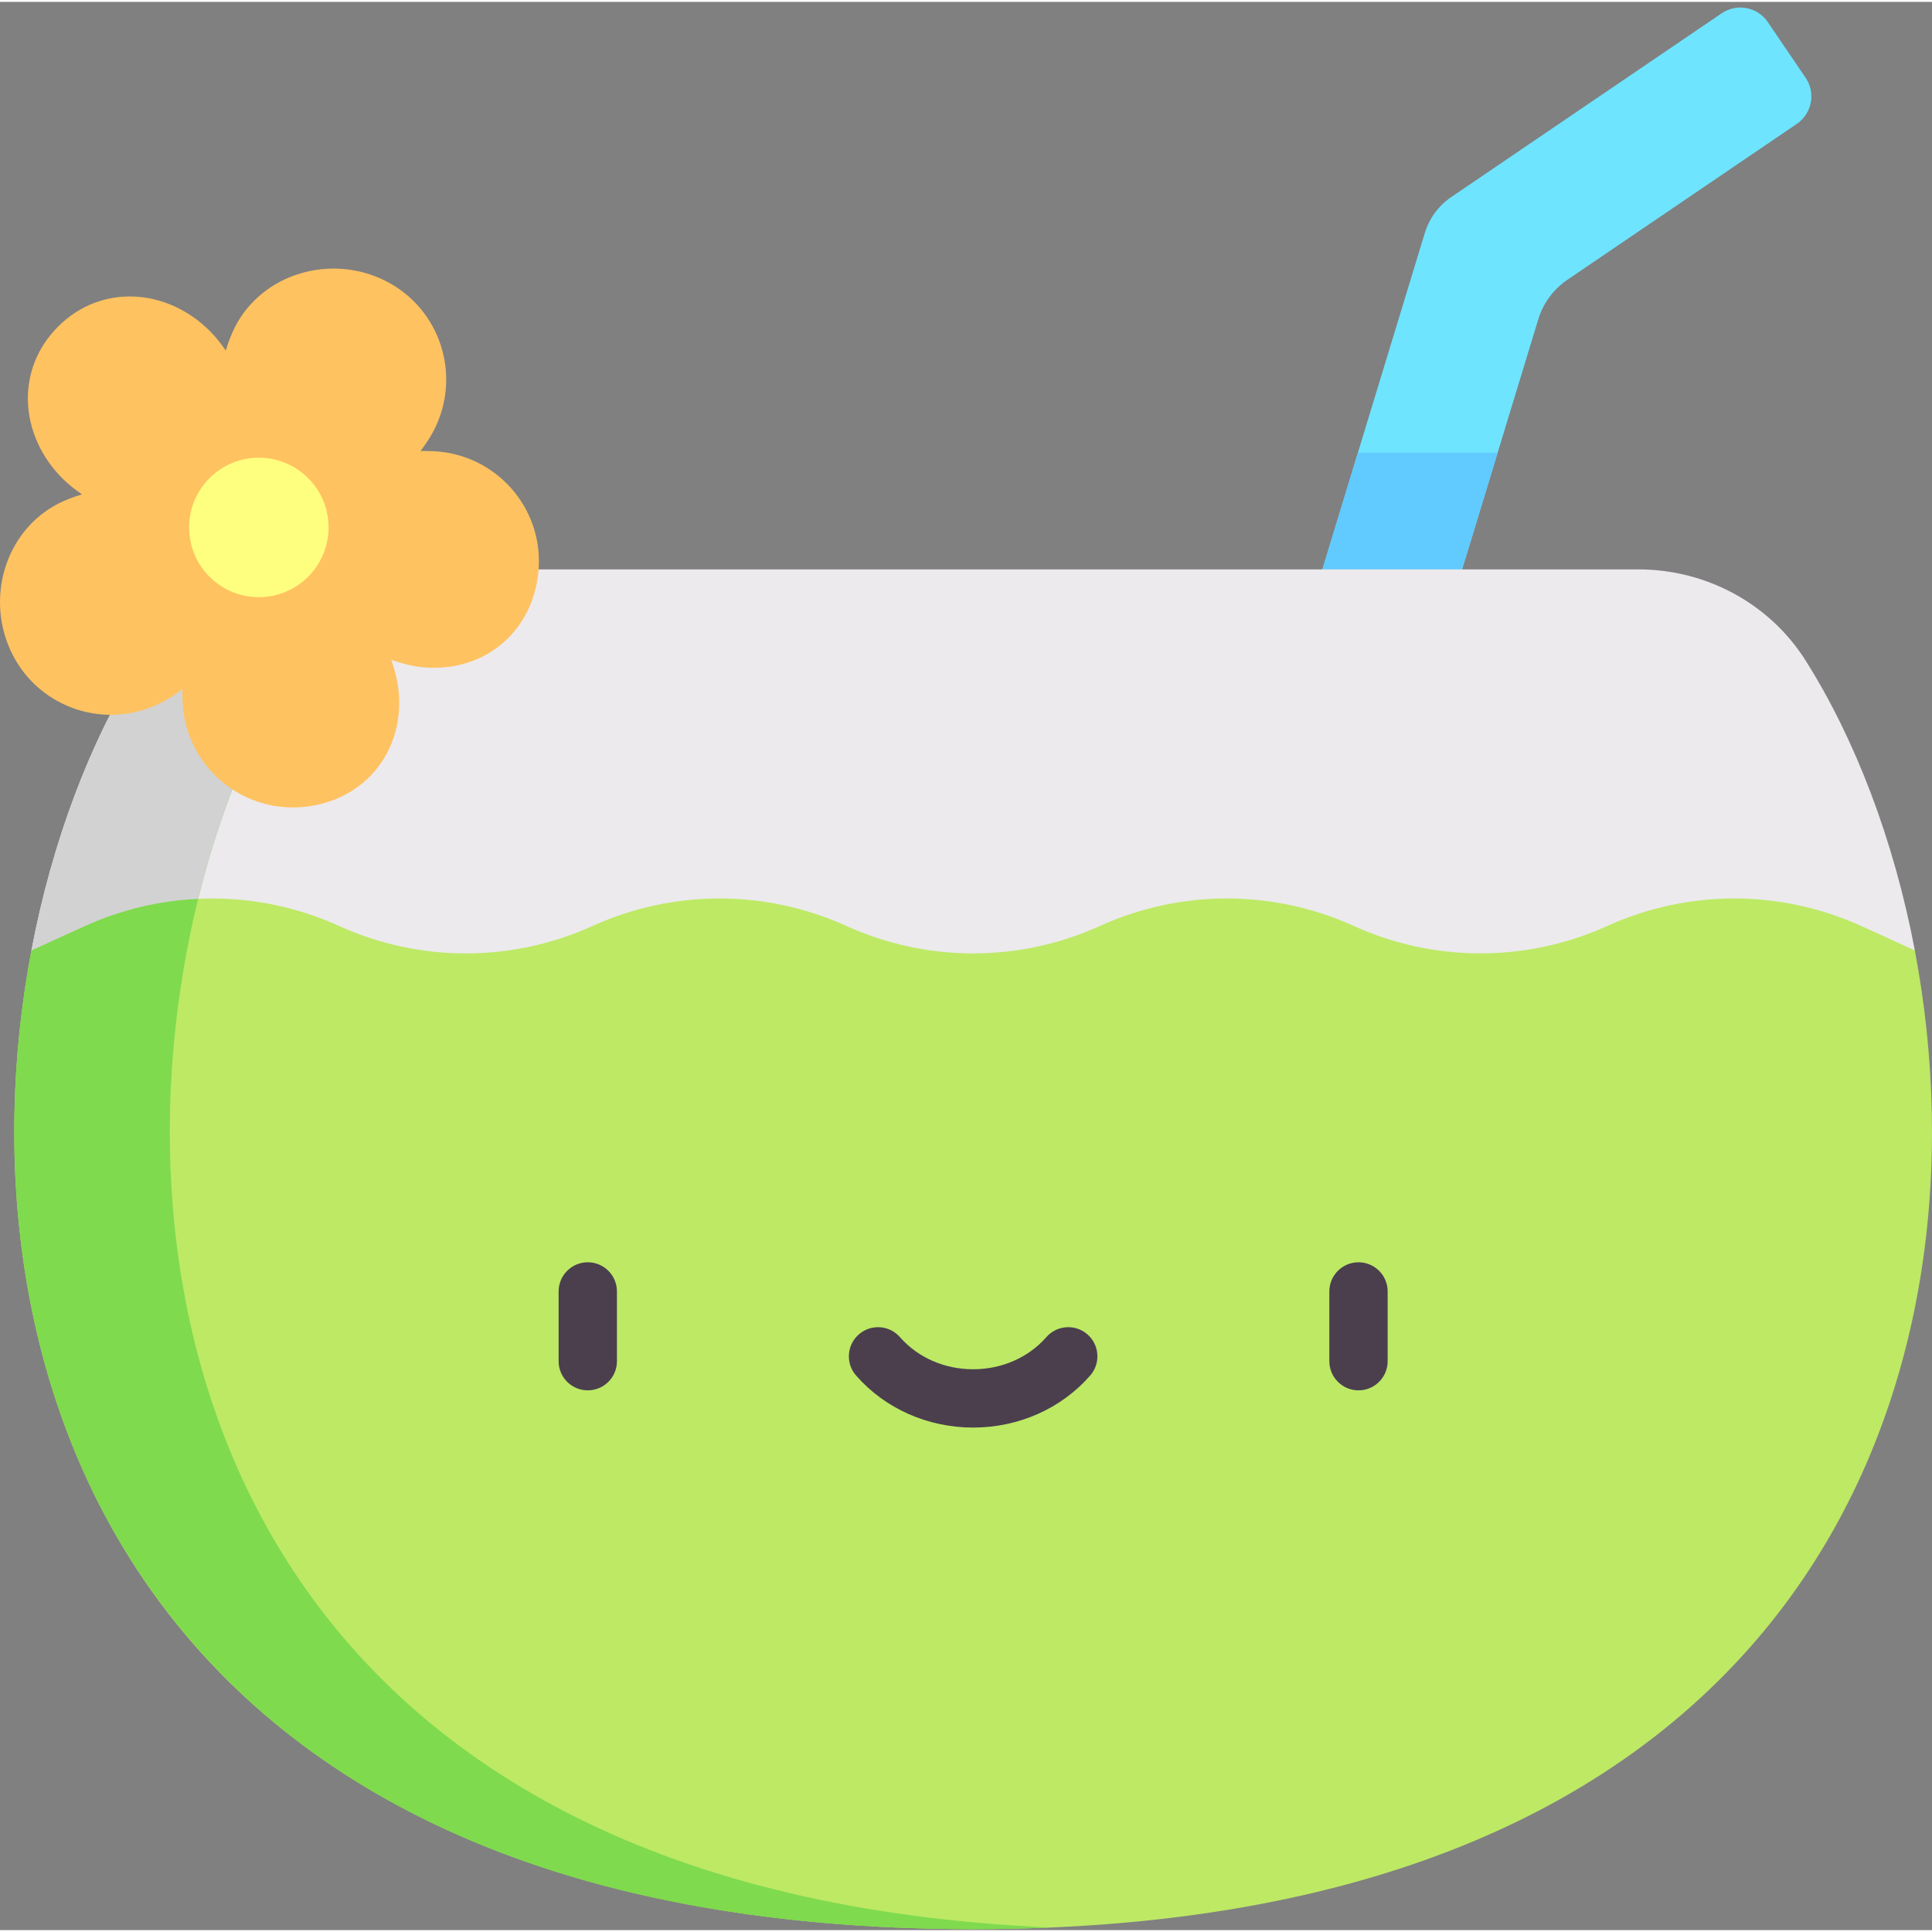 <svg height="511pt" viewBox="0 -1 512 511" width="511pt" xmlns="http://www.w3.org/2000/svg"><rect x="0" y="-1" width="512" height="511" fill="#808080" stroke="none"/><path d="m478.508 19.109-10.023-14.758c-2.73-4.016-8.199-5.059-12.215-2.332l-71.68 48.707c-3.348 2.273-5.812 5.625-6.992 9.492l-34.523 113.371 33.891 10.32 30.691-100.785c1.301-4.273 4.027-7.977 7.727-10.488l60.797-41.312c4.016-2.73 5.059-8.199 2.328-12.215zm0 0" fill="#6ee4ff"/><path d="m507.449 250.363c21.031 110.922-25.652 259.383-249.559 259.383-223.883 0-270.578-148.484-249.562-259.383l44.082-50.086h397.805zm0 0" fill="#bde965"/><path d="m396.887 118.488h-37.035l-16.781 55.098 33.895 10.32zm0 0" fill="#61caff"/><path d="m507.453 250.363-14.254-6.48c-10.68-4.848-22.148-7.277-33.617-7.277-11.465 0-22.938 2.43-33.613 7.277-21.359 9.699-45.867 9.699-67.223 0h-.012c-10.68-4.848-22.148-7.277-33.605-7.277-11.469 0-22.938 2.43-33.617 7.277-10.68 4.852-22.148 7.281-33.617 7.281s-22.934-2.43-33.613-7.281c-21.359-9.695-45.867-9.695-67.223 0h-.012c-10.68 4.852-22.148 7.281-33.613 7.281-11.461 0-22.93-2.43-33.605-7.281-21.359-9.695-45.875-9.695-67.234 0l-14.262 6.48c5.496-29.012 15.641-55.461 28.441-76 9.66-15.496 26.574-24.969 44.824-24.969h352.609c17.926 0 34.762 9.027 44.324 24.191 13.039 20.66 23.352 47.402 28.922 76.777zm0 0" fill="#eceaec"/><path d="m259.141 509.742c6.453-.039 12.906-.152 19.355-.43-206.152-8.867-249.316-151.539-228.957-258.953 3.398-17.941 8.578-34.895 15.062-50.082h-12.191s-44.078 50.082-44.082 50.086c-.164.867-.324 1.734-.48 2.605-2.711 15.137-4.09 30.516-4.066 45.895.055 31.289 5.969 63.379 19.797 92.793 11.883 25.266 29.625 47.809 51.422 65.262 51.055 40.887 119.098 52.832 182.891 52.832.418-.004.832-.004 1.25-.008zm0 0" fill="#7fda4e"/><path d="m36.773 174.363c-6.402 10.27-12.137 22.016-16.961 34.82-5.027 13.348-8.828 27.168-11.484 41.18l14.262-6.48c9.539-4.328 19.703-6.711 29.934-7.176 5.824-23.629 14.695-45.078 25.457-62.344 9.656-15.492 26.566-24.969 44.812-24.969h-41.195c-18.25 0-35.168 9.473-44.824 24.969zm0 0" fill="#d2d2d2"/><g fill="#4b3f4e"><path d="m155.766 366.957c-4.27 0-7.727-3.461-7.727-7.727v-18.484c0-4.266 3.457-7.727 7.727-7.727 4.266 0 7.727 3.461 7.727 7.727v18.484c0 4.266-3.461 7.727-7.727 7.727zm0 0"/><path d="m360.016 366.957c-4.266 0-7.727-3.461-7.727-7.727v-18.484c0-4.266 3.461-7.727 7.727-7.727 4.27 0 7.727 3.461 7.727 7.727v18.484c0 4.266-3.457 7.727-7.727 7.727zm0 0"/><path d="m257.891 376.82c-12.051 0-23.359-5.027-31.023-13.793-2.809-3.211-2.48-8.094.734-10.902 3.211-2.809 8.094-2.48 10.902.734 4.727 5.406 11.793 8.508 19.387 8.508s14.66-3.102 19.391-8.508c2.805-3.215 7.688-3.543 10.902-.734 3.211 2.809 3.539 7.691.73 10.902-7.66 8.766-18.969 13.793-31.023 13.793zm0 0"/></g><path d="m102.266 72.988c-14.438-7.336-32.668-2.129-40.004 12.191-.949 1.895-1.777 4.027-2.43 6.215-1.301-1.895-2.723-3.668-4.199-5.148-11.422-11.422-28.824-12.605-40.246-1.184s-10.238 28.824 1.18 40.246c1.48 1.48 3.258 2.902 5.152 4.203-2.191.648-4.32 1.477-6.215 2.426-14.324 7.34-19.531 25.566-12.191 40.008 7.336 14.441 24.973 20.121 39.414 12.785 1.895-.949 3.727-2.191 5.621-3.609-.059 2.305.059 4.555.355 6.625 2.547 16.039 17.52 26.871 33.496 24.383 16.098-2.484 25.691-16.453 23.203-32.312-.355-2.133-.945-4.262-1.715-6.453 2.191.77 4.32 1.363 6.449 1.719 15.98 2.484 29.828-7.223 32.316-23.203 2.543-16.035-8.344-30.949-24.383-33.496-2.074-.297-4.32-.414-6.629-.355 1.422-1.895 2.664-3.727 3.609-5.621 7.336-14.441 1.656-32.078-12.785-39.418zm0 0" fill="#ffc261"/><path d="m87.07 138.273c0 10.203-8.273 18.477-18.477 18.477s-18.473-8.273-18.473-18.477c0-10.203 8.27-18.473 18.473-18.473s18.477 8.27 18.477 18.473zm0 0" fill="#ffff7f"/></svg>